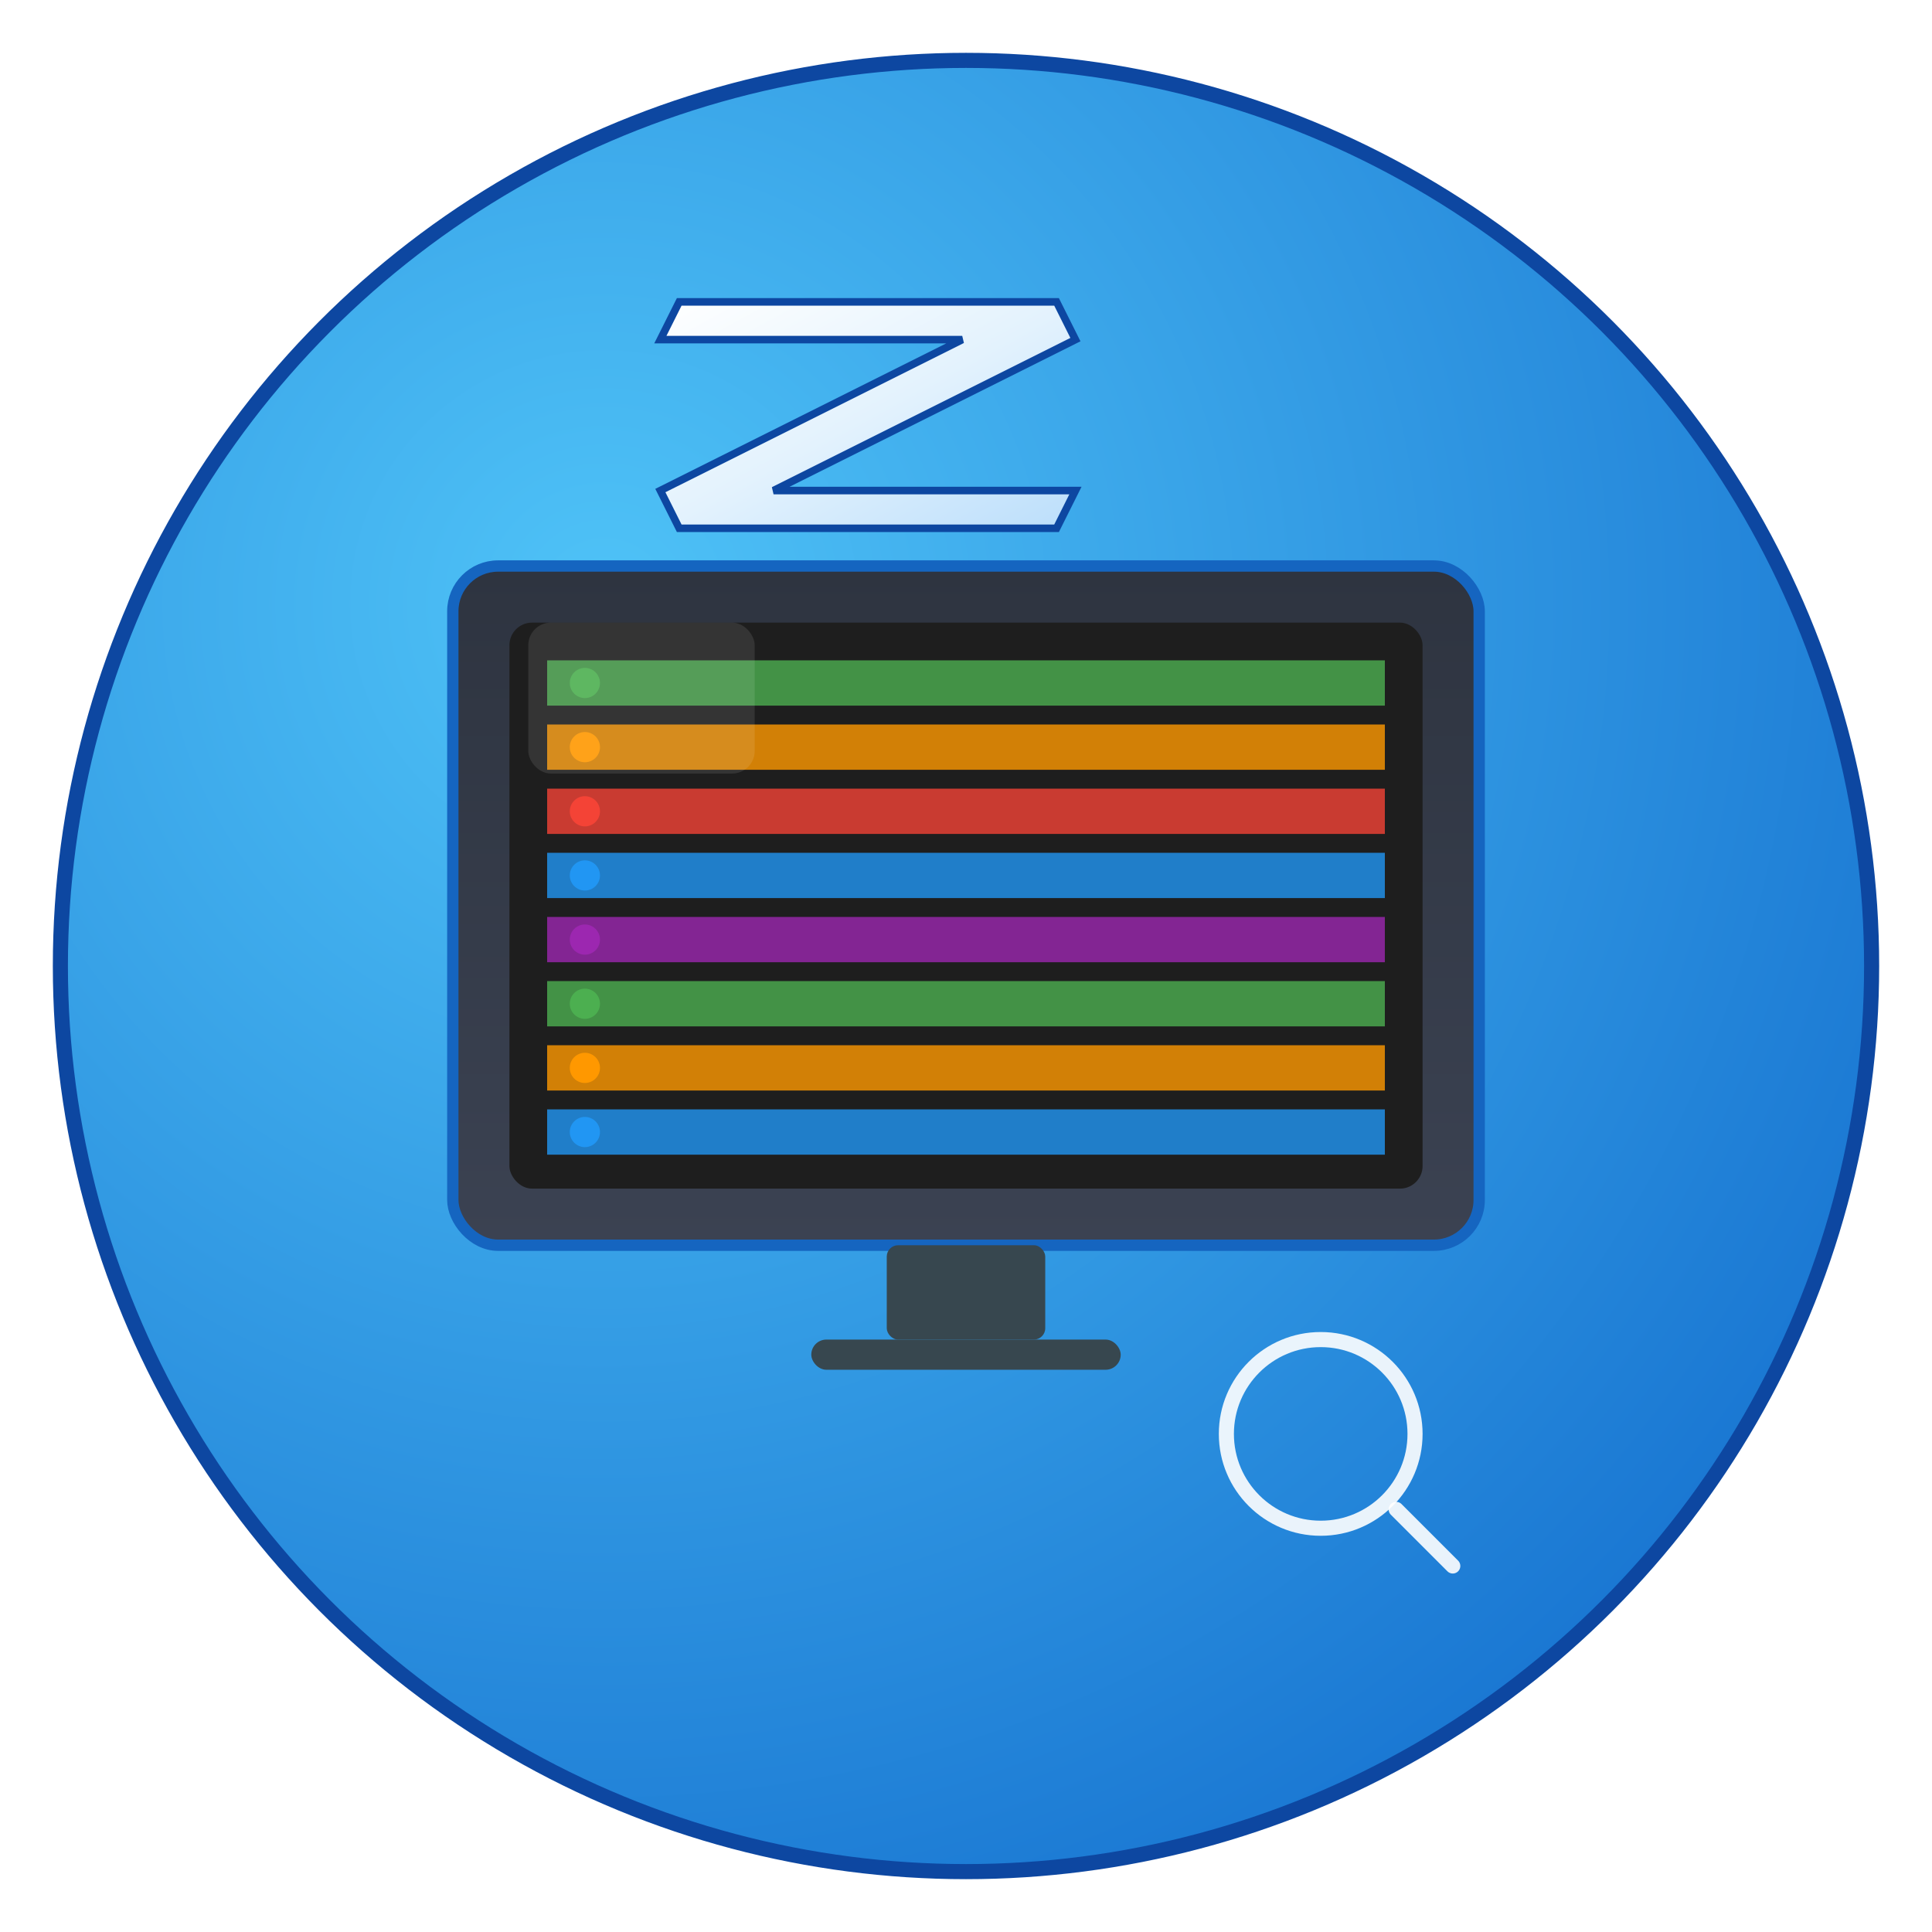 <svg width="512" height="512" viewBox="0 0 512 512" xmlns="http://www.w3.org/2000/svg">
  <!-- Background Circle with Gradient -->
  <defs>
    <radialGradient id="bgGradient" cx="0.3" cy="0.3" r="0.8">
      <stop offset="0%" style="stop-color:#4FC3F7;stop-opacity:1" />
      <stop offset="100%" style="stop-color:#1976D2;stop-opacity:1" />
    </radialGradient>
    <linearGradient id="zGradient" x1="0%" y1="0%" x2="100%" y2="100%">
      <stop offset="0%" style="stop-color:#FFFFFF;stop-opacity:1" />
      <stop offset="50%" style="stop-color:#E3F2FD;stop-opacity:1" />
      <stop offset="100%" style="stop-color:#BBDEFB;stop-opacity:1" />
    </linearGradient>
    <linearGradient id="screenGradient" x1="0%" y1="0%" x2="0%" y2="100%">
      <stop offset="0%" style="stop-color:#2E3440;stop-opacity:1" />
      <stop offset="100%" style="stop-color:#3B4252;stop-opacity:1" />
    </linearGradient>
    <filter id="glow">
      <feGaussianBlur stdDeviation="3" result="coloredBlur"/>
      <feMerge> 
        <feMergeNode in="coloredBlur"/>
        <feMergeNode in="SourceGraphic"/>
      </feMerge>
    </filter>
  </defs>
  
  <!-- Main Background Circle -->
  <circle cx="256" cy="256" r="240" fill="url(#bgGradient)" stroke="#0D47A1" stroke-width="4"/>
  
  <!-- Monitor/Screen Container -->
  <rect x="120" y="150" width="272" height="180" rx="12" ry="12" fill="url(#screenGradient)" stroke="#1565C0" stroke-width="3"/>
  
  <!-- Screen Content Area -->
  <rect x="135" y="165" width="242" height="150" rx="6" ry="6" fill="#1E1E1E"/>
  
  <!-- Event Log Rows (representing log entries) -->
  <rect x="145" y="175" width="222" height="12" fill="#4CAF50" opacity="0.8"/>
  <rect x="145" y="192" width="222" height="12" fill="#FF9800" opacity="0.8"/>
  <rect x="145" y="209" width="222" height="12" fill="#F44336" opacity="0.8"/>
  <rect x="145" y="226" width="222" height="12" fill="#2196F3" opacity="0.8"/>
  <rect x="145" y="243" width="222" height="12" fill="#9C27B0" opacity="0.8"/>
  <rect x="145" y="260" width="222" height="12" fill="#4CAF50" opacity="0.8"/>
  <rect x="145" y="277" width="222" height="12" fill="#FF9800" opacity="0.8"/>
  <rect x="145" y="294" width="222" height="12" fill="#2196F3" opacity="0.8"/>
  
  <!-- Level Indicators (dots) -->
  <circle cx="155" cy="181" r="4" fill="#4CAF50"/>
  <circle cx="155" cy="198" r="4" fill="#FF9800"/>
  <circle cx="155" cy="215" r="4" fill="#F44336"/>
  <circle cx="155" cy="232" r="4" fill="#2196F3"/>
  <circle cx="155" cy="249" r="4" fill="#9C27B0"/>
  <circle cx="155" cy="266" r="4" fill="#4CAF50"/>
  <circle cx="155" cy="283" r="4" fill="#FF9800"/>
  <circle cx="155" cy="300" r="4" fill="#2196F3"/>
  
  <!-- Monitor Stand -->
  <rect x="235" y="330" width="42" height="25" fill="#37474F" rx="3"/>
  <rect x="215" y="355" width="82" height="8" fill="#37474F" rx="4"/>
  
  <!-- Large "Z" Letter -->
  <path d="M 180 80 L 280 80 L 285 90 L 205 130 L 285 130 L 280 140 L 180 140 L 175 130 L 255 90 L 175 90 Z" 
        fill="url(#zGradient)" 
        stroke="#0D47A1" 
        stroke-width="2" 
        filter="url(#glow)"/>
  
  <!-- Subtle Highlight on Monitor -->
  <rect x="140" y="165" width="60" height="40" rx="6" ry="6" fill="rgba(255,255,255,0.1)"/>
  
  <!-- Search/Magnifying Glass Icon -->
  <circle cx="350" cy="380" r="25" fill="none" stroke="#FFFFFF" stroke-width="4" opacity="0.9"/>
  <line x1="370" y1="400" x2="385" y2="415" stroke="#FFFFFF" stroke-width="4" stroke-linecap="round" opacity="0.9"/>
</svg>